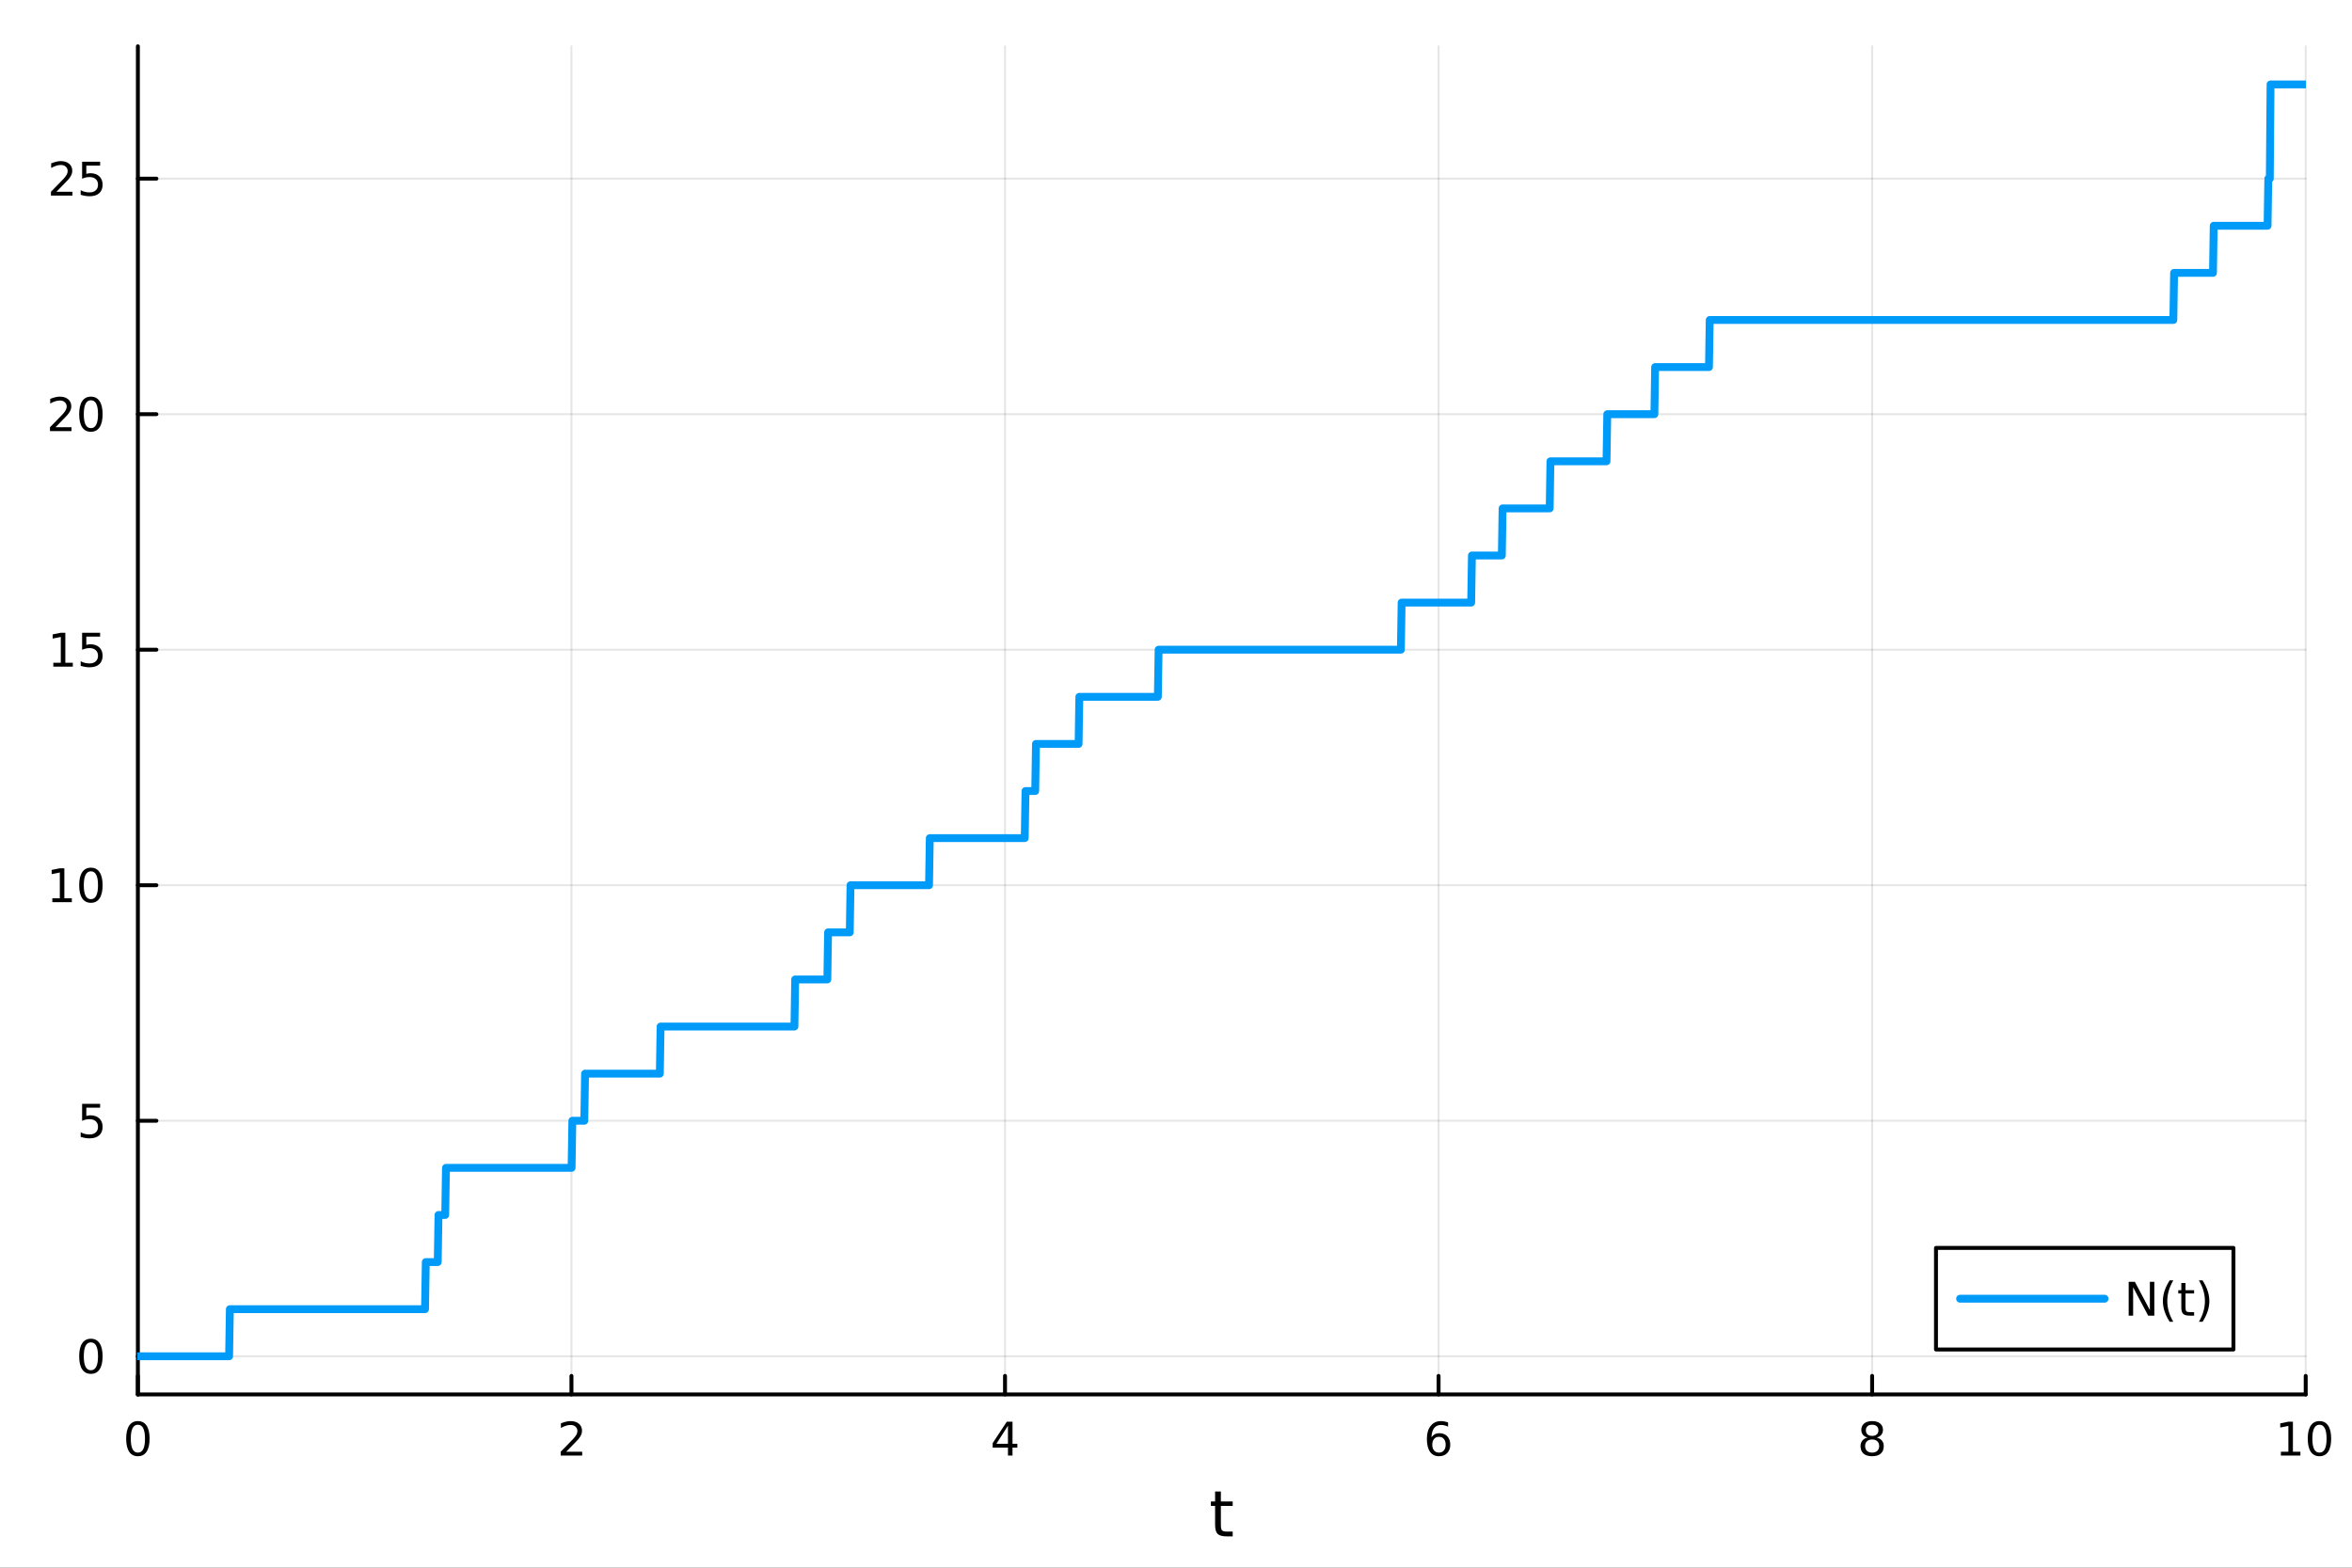 <?xml version="1.0" encoding="utf-8"?>
<svg xmlns="http://www.w3.org/2000/svg" xmlns:xlink="http://www.w3.org/1999/xlink" width="600" height="400" viewBox="0 0 2400 1600">
<rect x="0" y="0" width="2400" height="1600" fill="#333333" stroke="none"/>
<defs>
  <clipPath id="clip360">
    <rect x="0" y="0" width="2400" height="1600"/>
  </clipPath>
</defs>
<path clip-path="url(#clip360)" d="M0 1600 L2400 1600 L2400 0 L0 0  Z" fill="#ffffff" fill-rule="evenodd" fill-opacity="1"/>
<defs>
  <clipPath id="clip361">
    <rect x="480" y="0" width="1681" height="1600"/>
  </clipPath>
</defs>
<path clip-path="url(#clip360)" d="M140.696 1423.18 L2352.76 1423.18 L2352.76 47.244 L140.696 47.244  Z" fill="#ffffff" fill-rule="evenodd" fill-opacity="1"/>
<defs>
  <clipPath id="clip362">
    <rect x="140" y="47" width="2213" height="1377"/>
  </clipPath>
</defs>
<polyline clip-path="url(#clip362)" style="stroke:#000000; stroke-linecap:round; stroke-linejoin:round; stroke-width:2; stroke-opacity:0.1; fill:none" points="140.696,1423.18 140.696,47.244 "/>
<polyline clip-path="url(#clip362)" style="stroke:#000000; stroke-linecap:round; stroke-linejoin:round; stroke-width:2; stroke-opacity:0.1; fill:none" points="583.108,1423.18 583.108,47.244 "/>
<polyline clip-path="url(#clip362)" style="stroke:#000000; stroke-linecap:round; stroke-linejoin:round; stroke-width:2; stroke-opacity:0.1; fill:none" points="1025.52,1423.18 1025.52,47.244 "/>
<polyline clip-path="url(#clip362)" style="stroke:#000000; stroke-linecap:round; stroke-linejoin:round; stroke-width:2; stroke-opacity:0.1; fill:none" points="1467.93,1423.18 1467.93,47.244 "/>
<polyline clip-path="url(#clip362)" style="stroke:#000000; stroke-linecap:round; stroke-linejoin:round; stroke-width:2; stroke-opacity:0.1; fill:none" points="1910.34,1423.18 1910.34,47.244 "/>
<polyline clip-path="url(#clip362)" style="stroke:#000000; stroke-linecap:round; stroke-linejoin:round; stroke-width:2; stroke-opacity:0.1; fill:none" points="2352.76,1423.18 2352.76,47.244 "/>
<polyline clip-path="url(#clip362)" style="stroke:#000000; stroke-linecap:round; stroke-linejoin:round; stroke-width:2; stroke-opacity:0.1; fill:none" points="140.696,1384.24 2352.76,1384.24 "/>
<polyline clip-path="url(#clip362)" style="stroke:#000000; stroke-linecap:round; stroke-linejoin:round; stroke-width:2; stroke-opacity:0.1; fill:none" points="140.696,1143.86 2352.76,1143.86 "/>
<polyline clip-path="url(#clip362)" style="stroke:#000000; stroke-linecap:round; stroke-linejoin:round; stroke-width:2; stroke-opacity:0.1; fill:none" points="140.696,903.478 2352.76,903.478 "/>
<polyline clip-path="url(#clip362)" style="stroke:#000000; stroke-linecap:round; stroke-linejoin:round; stroke-width:2; stroke-opacity:0.1; fill:none" points="140.696,663.098 2352.76,663.098 "/>
<polyline clip-path="url(#clip362)" style="stroke:#000000; stroke-linecap:round; stroke-linejoin:round; stroke-width:2; stroke-opacity:0.1; fill:none" points="140.696,422.718 2352.76,422.718 "/>
<polyline clip-path="url(#clip362)" style="stroke:#000000; stroke-linecap:round; stroke-linejoin:round; stroke-width:2; stroke-opacity:0.1; fill:none" points="140.696,182.338 2352.76,182.338 "/>
<polyline clip-path="url(#clip360)" style="stroke:#000000; stroke-linecap:round; stroke-linejoin:round; stroke-width:4; stroke-opacity:1; fill:none" points="140.696,1423.18 2352.76,1423.18 "/>
<polyline clip-path="url(#clip360)" style="stroke:#000000; stroke-linecap:round; stroke-linejoin:round; stroke-width:4; stroke-opacity:1; fill:none" points="140.696,1423.18 140.696,1404.28 "/>
<polyline clip-path="url(#clip360)" style="stroke:#000000; stroke-linecap:round; stroke-linejoin:round; stroke-width:4; stroke-opacity:1; fill:none" points="583.108,1423.18 583.108,1404.28 "/>
<polyline clip-path="url(#clip360)" style="stroke:#000000; stroke-linecap:round; stroke-linejoin:round; stroke-width:4; stroke-opacity:1; fill:none" points="1025.52,1423.18 1025.52,1404.28 "/>
<polyline clip-path="url(#clip360)" style="stroke:#000000; stroke-linecap:round; stroke-linejoin:round; stroke-width:4; stroke-opacity:1; fill:none" points="1467.93,1423.18 1467.93,1404.28 "/>
<polyline clip-path="url(#clip360)" style="stroke:#000000; stroke-linecap:round; stroke-linejoin:round; stroke-width:4; stroke-opacity:1; fill:none" points="1910.34,1423.18 1910.34,1404.28 "/>
<polyline clip-path="url(#clip360)" style="stroke:#000000; stroke-linecap:round; stroke-linejoin:round; stroke-width:4; stroke-opacity:1; fill:none" points="2352.76,1423.18 2352.76,1404.28 "/>
<path clip-path="url(#clip360)" d="M140.696 1454.1 Q137.084 1454.1 135.256 1457.66 Q133.45 1461.2 133.45 1468.33 Q133.45 1475.44 135.256 1479.01 Q137.084 1482.55 140.696 1482.55 Q144.33 1482.55 146.135 1479.01 Q147.964 1475.44 147.964 1468.33 Q147.964 1461.2 146.135 1457.66 Q144.33 1454.1 140.696 1454.1 M140.696 1450.39 Q146.506 1450.39 149.561 1455 Q152.64 1459.58 152.64 1468.33 Q152.64 1477.06 149.561 1481.67 Q146.506 1486.25 140.696 1486.25 Q134.885 1486.25 131.807 1481.67 Q128.751 1477.06 128.751 1468.33 Q128.751 1459.58 131.807 1455 Q134.885 1450.39 140.696 1450.39 Z" fill="#000000" fill-rule="nonzero" fill-opacity="1" /><path clip-path="url(#clip360)" d="M577.76 1481.64 L594.08 1481.64 L594.08 1485.58 L572.135 1485.58 L572.135 1481.64 Q574.797 1478.89 579.381 1474.26 Q583.987 1469.61 585.168 1468.27 Q587.413 1465.74 588.293 1464.01 Q589.196 1462.25 589.196 1460.56 Q589.196 1457.8 587.251 1456.07 Q585.33 1454.33 582.228 1454.33 Q580.029 1454.33 577.575 1455.09 Q575.145 1455.86 572.367 1457.41 L572.367 1452.69 Q575.191 1451.55 577.645 1450.97 Q580.098 1450.39 582.135 1450.39 Q587.506 1450.39 590.7 1453.08 Q593.895 1455.77 593.895 1460.26 Q593.895 1462.39 593.084 1464.31 Q592.297 1466.2 590.191 1468.8 Q589.612 1469.47 586.51 1472.69 Q583.409 1475.88 577.76 1481.64 Z" fill="#000000" fill-rule="nonzero" fill-opacity="1" /><path clip-path="url(#clip360)" d="M1028.53 1455.09 L1016.72 1473.54 L1028.53 1473.54 L1028.53 1455.09 M1027.3 1451.02 L1033.18 1451.02 L1033.18 1473.54 L1038.11 1473.54 L1038.11 1477.43 L1033.18 1477.43 L1033.18 1485.58 L1028.53 1485.58 L1028.53 1477.43 L1012.93 1477.43 L1012.93 1472.92 L1027.3 1451.02 Z" fill="#000000" fill-rule="nonzero" fill-opacity="1" /><path clip-path="url(#clip360)" d="M1468.34 1466.44 Q1465.19 1466.44 1463.34 1468.59 Q1461.51 1470.74 1461.51 1474.49 Q1461.51 1478.22 1463.34 1480.39 Q1465.19 1482.55 1468.34 1482.55 Q1471.48 1482.55 1473.31 1480.39 Q1475.17 1478.22 1475.17 1474.49 Q1475.17 1470.74 1473.31 1468.59 Q1471.48 1466.44 1468.34 1466.44 M1477.62 1451.78 L1477.62 1456.04 Q1475.86 1455.21 1474.05 1454.77 Q1472.27 1454.33 1470.51 1454.33 Q1465.88 1454.33 1463.43 1457.45 Q1461 1460.58 1460.65 1466.9 Q1462.02 1464.89 1464.08 1463.82 Q1466.14 1462.73 1468.61 1462.73 Q1473.82 1462.73 1476.83 1465.9 Q1479.86 1469.05 1479.86 1474.49 Q1479.86 1479.82 1476.72 1483.03 Q1473.57 1486.25 1468.34 1486.25 Q1462.34 1486.25 1459.17 1481.67 Q1456 1477.06 1456 1468.33 Q1456 1460.14 1459.89 1455.28 Q1463.78 1450.39 1470.33 1450.39 Q1472.09 1450.39 1473.87 1450.74 Q1475.67 1451.09 1477.62 1451.78 Z" fill="#000000" fill-rule="nonzero" fill-opacity="1" /><path clip-path="url(#clip360)" d="M1910.34 1469.17 Q1907.01 1469.17 1905.09 1470.95 Q1903.19 1472.73 1903.19 1475.86 Q1903.19 1478.98 1905.09 1480.77 Q1907.01 1482.55 1910.34 1482.55 Q1913.68 1482.55 1915.6 1480.77 Q1917.52 1478.96 1917.52 1475.86 Q1917.52 1472.73 1915.6 1470.95 Q1913.7 1469.17 1910.34 1469.17 M1905.67 1467.18 Q1902.66 1466.44 1900.97 1464.38 Q1899.3 1462.32 1899.3 1459.35 Q1899.3 1455.21 1902.24 1452.8 Q1905.2 1450.39 1910.34 1450.39 Q1915.51 1450.39 1918.45 1452.8 Q1921.39 1455.21 1921.39 1459.35 Q1921.39 1462.32 1919.7 1464.38 Q1918.03 1466.44 1915.04 1467.18 Q1918.42 1467.96 1920.3 1470.26 Q1922.2 1472.55 1922.2 1475.86 Q1922.2 1480.88 1919.12 1483.57 Q1916.06 1486.25 1910.34 1486.25 Q1904.63 1486.25 1901.55 1483.57 Q1898.49 1480.88 1898.49 1475.86 Q1898.49 1472.55 1900.39 1470.26 Q1902.29 1467.96 1905.67 1467.18 M1903.95 1459.79 Q1903.95 1462.48 1905.62 1463.98 Q1907.31 1465.49 1910.34 1465.49 Q1913.35 1465.49 1915.04 1463.98 Q1916.76 1462.48 1916.76 1459.79 Q1916.76 1457.11 1915.04 1455.6 Q1913.35 1454.1 1910.34 1454.1 Q1907.31 1454.1 1905.62 1455.6 Q1903.95 1457.11 1903.95 1459.79 Z" fill="#000000" fill-rule="nonzero" fill-opacity="1" /><path clip-path="url(#clip360)" d="M2327.44 1481.64 L2335.08 1481.64 L2335.08 1455.28 L2326.77 1456.95 L2326.77 1452.69 L2335.04 1451.02 L2339.71 1451.02 L2339.71 1481.64 L2347.35 1481.64 L2347.35 1485.58 L2327.44 1485.58 L2327.44 1481.64 Z" fill="#000000" fill-rule="nonzero" fill-opacity="1" /><path clip-path="url(#clip360)" d="M2366.8 1454.1 Q2363.18 1454.1 2361.36 1457.66 Q2359.55 1461.2 2359.55 1468.33 Q2359.55 1475.44 2361.36 1479.01 Q2363.18 1482.55 2366.8 1482.55 Q2370.43 1482.55 2372.23 1479.01 Q2374.06 1475.44 2374.06 1468.33 Q2374.06 1461.2 2372.23 1457.66 Q2370.43 1454.1 2366.8 1454.1 M2366.8 1450.39 Q2372.61 1450.39 2375.66 1455 Q2378.74 1459.58 2378.74 1468.33 Q2378.74 1477.06 2375.66 1481.67 Q2372.61 1486.25 2366.8 1486.25 Q2360.99 1486.25 2357.91 1481.67 Q2354.85 1477.06 2354.85 1468.33 Q2354.85 1459.58 2357.91 1455 Q2360.99 1450.39 2366.8 1450.39 Z" fill="#000000" fill-rule="nonzero" fill-opacity="1" /><path clip-path="url(#clip360)" d="M1245.79 1522.27 L1245.79 1532.4 L1257.85 1532.4 L1257.85 1536.95 L1245.79 1536.95 L1245.79 1556.3 Q1245.79 1560.66 1246.96 1561.9 Q1248.17 1563.14 1251.83 1563.14 L1257.85 1563.14 L1257.85 1568.04 L1251.83 1568.04 Q1245.05 1568.04 1242.48 1565.53 Q1239.9 1562.98 1239.9 1556.3 L1239.9 1536.95 L1235.6 1536.95 L1235.6 1532.4 L1239.9 1532.4 L1239.9 1522.27 L1245.79 1522.27 Z" fill="#000000" fill-rule="nonzero" fill-opacity="1" /><polyline clip-path="url(#clip360)" style="stroke:#000000; stroke-linecap:round; stroke-linejoin:round; stroke-width:4; stroke-opacity:1; fill:none" points="140.696,1423.18 140.696,47.244 "/>
<polyline clip-path="url(#clip360)" style="stroke:#000000; stroke-linecap:round; stroke-linejoin:round; stroke-width:4; stroke-opacity:1; fill:none" points="140.696,1384.24 159.593,1384.24 "/>
<polyline clip-path="url(#clip360)" style="stroke:#000000; stroke-linecap:round; stroke-linejoin:round; stroke-width:4; stroke-opacity:1; fill:none" points="140.696,1143.86 159.593,1143.86 "/>
<polyline clip-path="url(#clip360)" style="stroke:#000000; stroke-linecap:round; stroke-linejoin:round; stroke-width:4; stroke-opacity:1; fill:none" points="140.696,903.478 159.593,903.478 "/>
<polyline clip-path="url(#clip360)" style="stroke:#000000; stroke-linecap:round; stroke-linejoin:round; stroke-width:4; stroke-opacity:1; fill:none" points="140.696,663.098 159.593,663.098 "/>
<polyline clip-path="url(#clip360)" style="stroke:#000000; stroke-linecap:round; stroke-linejoin:round; stroke-width:4; stroke-opacity:1; fill:none" points="140.696,422.718 159.593,422.718 "/>
<polyline clip-path="url(#clip360)" style="stroke:#000000; stroke-linecap:round; stroke-linejoin:round; stroke-width:4; stroke-opacity:1; fill:none" points="140.696,182.338 159.593,182.338 "/>
<path clip-path="url(#clip360)" d="M92.751 1370.04 Q89.14 1370.04 87.311 1373.6 Q85.506 1377.14 85.506 1384.27 Q85.506 1391.38 87.311 1394.94 Q89.14 1398.49 92.751 1398.49 Q96.385 1398.49 98.191 1394.94 Q100.02 1391.38 100.02 1384.27 Q100.02 1377.14 98.191 1373.6 Q96.385 1370.04 92.751 1370.04 M92.751 1366.33 Q98.561 1366.33 101.617 1370.94 Q104.696 1375.52 104.696 1384.27 Q104.696 1393 101.617 1397.61 Q98.561 1402.19 92.751 1402.19 Q86.941 1402.19 83.862 1397.61 Q80.807 1393 80.807 1384.27 Q80.807 1375.52 83.862 1370.94 Q86.941 1366.33 92.751 1366.33 Z" fill="#000000" fill-rule="nonzero" fill-opacity="1" /><path clip-path="url(#clip360)" d="M83.793 1126.58 L102.149 1126.58 L102.149 1130.51 L88.075 1130.51 L88.075 1138.99 Q89.094 1138.64 90.112 1138.48 Q91.131 1138.29 92.149 1138.29 Q97.936 1138.29 101.316 1141.46 Q104.696 1144.63 104.696 1150.05 Q104.696 1155.63 101.223 1158.73 Q97.751 1161.81 91.432 1161.81 Q89.256 1161.81 86.987 1161.44 Q84.742 1161.07 82.335 1160.33 L82.335 1155.63 Q84.418 1156.76 86.64 1157.32 Q88.862 1157.87 91.339 1157.87 Q95.344 1157.87 97.682 1155.77 Q100.02 1153.66 100.02 1150.05 Q100.02 1146.44 97.682 1144.33 Q95.344 1142.23 91.339 1142.23 Q89.464 1142.23 87.589 1142.64 Q85.737 1143.06 83.793 1143.94 L83.793 1126.58 Z" fill="#000000" fill-rule="nonzero" fill-opacity="1" /><path clip-path="url(#clip360)" d="M53.4 916.823 L61.038 916.823 L61.038 890.457 L52.728 892.124 L52.728 887.865 L60.992 886.198 L65.668 886.198 L65.668 916.823 L73.307 916.823 L73.307 920.758 L53.4 920.758 L53.4 916.823 Z" fill="#000000" fill-rule="nonzero" fill-opacity="1" /><path clip-path="url(#clip360)" d="M92.751 889.277 Q89.14 889.277 87.311 892.842 Q85.506 896.383 85.506 903.513 Q85.506 910.619 87.311 914.184 Q89.14 917.726 92.751 917.726 Q96.385 917.726 98.191 914.184 Q100.02 910.619 100.02 903.513 Q100.02 896.383 98.191 892.842 Q96.385 889.277 92.751 889.277 M92.751 885.573 Q98.561 885.573 101.617 890.18 Q104.696 894.763 104.696 903.513 Q104.696 912.24 101.617 916.846 Q98.561 921.429 92.751 921.429 Q86.941 921.429 83.862 916.846 Q80.807 912.24 80.807 903.513 Q80.807 894.763 83.862 890.18 Q86.941 885.573 92.751 885.573 Z" fill="#000000" fill-rule="nonzero" fill-opacity="1" /><path clip-path="url(#clip360)" d="M54.395 676.443 L62.034 676.443 L62.034 650.077 L53.724 651.744 L53.724 647.485 L61.987 645.818 L66.663 645.818 L66.663 676.443 L74.302 676.443 L74.302 680.378 L54.395 680.378 L54.395 676.443 Z" fill="#000000" fill-rule="nonzero" fill-opacity="1" /><path clip-path="url(#clip360)" d="M83.793 645.818 L102.149 645.818 L102.149 649.753 L88.075 649.753 L88.075 658.225 Q89.094 657.878 90.112 657.716 Q91.131 657.531 92.149 657.531 Q97.936 657.531 101.316 660.702 Q104.696 663.873 104.696 669.29 Q104.696 674.869 101.223 677.971 Q97.751 681.049 91.432 681.049 Q89.256 681.049 86.987 680.679 Q84.742 680.308 82.335 679.568 L82.335 674.869 Q84.418 676.003 86.64 676.559 Q88.862 677.114 91.339 677.114 Q95.344 677.114 97.682 675.008 Q100.02 672.901 100.02 669.29 Q100.02 665.679 97.682 663.572 Q95.344 661.466 91.339 661.466 Q89.464 661.466 87.589 661.883 Q85.737 662.299 83.793 663.179 L83.793 645.818 Z" fill="#000000" fill-rule="nonzero" fill-opacity="1" /><path clip-path="url(#clip360)" d="M56.617 436.063 L72.936 436.063 L72.936 439.998 L50.992 439.998 L50.992 436.063 Q53.654 433.308 58.237 428.678 Q62.844 424.026 64.025 422.683 Q66.27 420.16 67.149 418.424 Q68.052 416.665 68.052 414.975 Q68.052 412.22 66.108 410.484 Q64.186 408.748 61.085 408.748 Q58.886 408.748 56.432 409.512 Q54.001 410.276 51.224 411.827 L51.224 407.104 Q54.048 405.97 56.501 405.392 Q58.955 404.813 60.992 404.813 Q66.362 404.813 69.557 407.498 Q72.751 410.183 72.751 414.674 Q72.751 416.804 71.941 418.725 Q71.154 420.623 69.048 423.216 Q68.469 423.887 65.367 427.104 Q62.265 430.299 56.617 436.063 Z" fill="#000000" fill-rule="nonzero" fill-opacity="1" /><path clip-path="url(#clip360)" d="M92.751 408.517 Q89.14 408.517 87.311 412.081 Q85.506 415.623 85.506 422.753 Q85.506 429.859 87.311 433.424 Q89.14 436.965 92.751 436.965 Q96.385 436.965 98.191 433.424 Q100.02 429.859 100.02 422.753 Q100.02 415.623 98.191 412.081 Q96.385 408.517 92.751 408.517 M92.751 404.813 Q98.561 404.813 101.617 409.419 Q104.696 414.003 104.696 422.753 Q104.696 431.479 101.617 436.086 Q98.561 440.669 92.751 440.669 Q86.941 440.669 83.862 436.086 Q80.807 431.479 80.807 422.753 Q80.807 414.003 83.862 409.419 Q86.941 404.813 92.751 404.813 Z" fill="#000000" fill-rule="nonzero" fill-opacity="1" /><path clip-path="url(#clip360)" d="M57.612 195.683 L73.932 195.683 L73.932 199.618 L51.987 199.618 L51.987 195.683 Q54.65 192.928 59.233 188.298 Q63.839 183.646 65.02 182.303 Q67.265 179.78 68.145 178.044 Q69.048 176.285 69.048 174.595 Q69.048 171.84 67.103 170.104 Q65.182 168.368 62.08 168.368 Q59.881 168.368 57.427 169.132 Q54.997 169.896 52.219 171.447 L52.219 166.724 Q55.043 165.59 57.497 165.011 Q59.95 164.433 61.987 164.433 Q67.358 164.433 70.552 167.118 Q73.747 169.803 73.747 174.294 Q73.747 176.423 72.936 178.345 Q72.149 180.243 70.043 182.835 Q69.464 183.507 66.362 186.724 Q63.261 189.919 57.612 195.683 Z" fill="#000000" fill-rule="nonzero" fill-opacity="1" /><path clip-path="url(#clip360)" d="M83.793 165.058 L102.149 165.058 L102.149 168.993 L88.075 168.993 L88.075 177.465 Q89.094 177.118 90.112 176.956 Q91.131 176.771 92.149 176.771 Q97.936 176.771 101.316 179.942 Q104.696 183.113 104.696 188.53 Q104.696 194.108 101.223 197.21 Q97.751 200.289 91.432 200.289 Q89.256 200.289 86.987 199.919 Q84.742 199.548 82.335 198.808 L82.335 194.108 Q84.418 195.243 86.64 195.798 Q88.862 196.354 91.339 196.354 Q95.344 196.354 97.682 194.247 Q100.02 192.141 100.02 188.53 Q100.02 184.919 97.682 182.812 Q95.344 180.706 91.339 180.706 Q89.464 180.706 87.589 181.122 Q85.737 181.539 83.793 182.419 L83.793 165.058 Z" fill="#000000" fill-rule="nonzero" fill-opacity="1" /><polyline clip-path="url(#clip362)" style="stroke:#009af9; stroke-linecap:round; stroke-linejoin:round; stroke-width:8; stroke-opacity:1; fill:none" points="140.696,1384.24 141.459,1384.24 142.222,1384.24 142.985,1384.24 143.748,1384.24 144.511,1384.24 145.274,1384.24 146.037,1384.24 146.8,1384.24 147.563,1384.24 148.326,1384.24 149.089,1384.24 149.852,1384.24 150.615,1384.24 151.378,1384.24 152.141,1384.24 152.904,1384.24 153.667,1384.24 154.43,1384.24 155.193,1384.24 155.956,1384.24 156.719,1384.24 157.482,1384.24 158.246,1384.24 159.009,1384.24 159.772,1384.24 160.535,1384.24 161.298,1384.24 162.061,1384.24 162.824,1384.24 163.587,1384.24 164.35,1384.24 165.113,1384.24 165.876,1384.24 166.639,1384.24 167.402,1384.24 168.165,1384.24 168.928,1384.24 169.691,1384.24 170.454,1384.24 171.217,1384.24 171.98,1384.24 172.743,1384.24 173.506,1384.24 174.269,1384.24 175.032,1384.24 175.795,1384.24 176.559,1384.24 177.322,1384.24 178.085,1384.24 178.848,1384.24 179.611,1384.24 180.374,1384.24 181.137,1384.24 181.9,1384.24 182.663,1384.24 183.426,1384.24 184.189,1384.24 184.952,1384.24 185.715,1384.24 186.478,1384.24 187.241,1384.24 188.004,1384.24 188.767,1384.24 189.53,1384.24 190.293,1384.24 191.056,1384.24 191.819,1384.24 192.582,1384.24 193.345,1384.24 194.109,1384.24 194.872,1384.24 195.635,1384.24 196.398,1384.24 197.161,1384.24 197.924,1384.24 198.687,1384.24 199.45,1384.24 200.213,1384.24 200.976,1384.24 201.739,1384.24 202.502,1384.24 203.265,1384.24 204.028,1384.24 204.791,1384.24 205.554,1384.24 206.317,1384.24 207.08,1384.24 207.843,1384.24 208.606,1384.24 209.369,1384.24 210.132,1384.24 210.895,1384.24 211.658,1384.24 212.422,1384.24 213.185,1384.24 213.948,1384.24 214.711,1384.24 215.474,1384.24 216.237,1384.24 217,1384.24 217.763,1384.24 218.526,1384.24 219.289,1384.24 220.052,1384.24 220.815,1384.24 221.578,1384.24 222.341,1384.24 223.104,1384.24 223.867,1384.24 224.63,1384.24 225.393,1384.24 226.156,1384.24 226.919,1384.24 227.682,1384.24 228.445,1384.24 229.208,1384.24 229.972,1384.24 230.735,1384.24 231.498,1384.24 232.261,1384.24 233.024,1384.24 233.787,1384.24 234.55,1336.16 235.313,1336.16 236.076,1336.16 236.839,1336.16 237.602,1336.16 238.365,1336.16 239.128,1336.16 239.891,1336.16 240.654,1336.16 241.417,1336.16 242.18,1336.16 242.943,1336.16 243.706,1336.16 244.469,1336.16 245.232,1336.16 245.995,1336.16 246.758,1336.16 247.521,1336.16 248.285,1336.16 249.048,1336.16 249.811,1336.16 250.574,1336.16 251.337,1336.16 252.1,1336.16 252.863,1336.16 253.626,1336.16 254.389,1336.16 255.152,1336.16 255.915,1336.16 256.678,1336.16 257.441,1336.16 258.204,1336.16 258.967,1336.16 259.73,1336.16 260.493,1336.16 261.256,1336.16 262.019,1336.16 262.782,1336.16 263.545,1336.16 264.308,1336.16 265.071,1336.16 265.835,1336.16 266.598,1336.16 267.361,1336.16 268.124,1336.16 268.887,1336.16 269.65,1336.16 270.413,1336.16 271.176,1336.16 271.939,1336.16 272.702,1336.16 273.465,1336.16 274.228,1336.16 274.991,1336.16 275.754,1336.16 276.517,1336.16 277.28,1336.16 278.043,1336.16 278.806,1336.16 279.569,1336.16 280.332,1336.16 281.095,1336.16 281.858,1336.16 282.621,1336.16 283.384,1336.16 284.148,1336.16 284.911,1336.16 285.674,1336.16 286.437,1336.16 287.2,1336.16 287.963,1336.16 288.726,1336.16 289.489,1336.16 290.252,1336.16 291.015,1336.16 291.778,1336.16 292.541,1336.16 293.304,1336.16 294.067,1336.16 294.83,1336.16 295.593,1336.16 296.356,1336.16 297.119,1336.16 297.882,1336.16 298.645,1336.16 299.408,1336.16 300.171,1336.16 300.934,1336.16 301.698,1336.16 302.461,1336.16 303.224,1336.16 303.987,1336.16 304.75,1336.16 305.513,1336.16 306.276,1336.16 307.039,1336.16 307.802,1336.16 308.565,1336.16 309.328,1336.16 310.091,1336.16 310.854,1336.16 311.617,1336.16 312.38,1336.16 313.143,1336.16 313.906,1336.16 314.669,1336.16 315.432,1336.16 316.195,1336.16 316.958,1336.16 317.721,1336.16 318.484,1336.16 319.247,1336.16 320.011,1336.16 320.774,1336.16 321.537,1336.16 322.3,1336.16 323.063,1336.16 323.826,1336.16 324.589,1336.16 325.352,1336.16 326.115,1336.16 326.878,1336.16 327.641,1336.16 328.404,1336.16 329.167,1336.16 329.93,1336.16 330.693,1336.16 331.456,1336.16 332.219,1336.16 332.982,1336.16 333.745,1336.16 334.508,1336.16 335.271,1336.16 336.034,1336.16 336.797,1336.16 337.561,1336.16 338.324,1336.16 339.087,1336.16 339.85,1336.16 340.613,1336.16 341.376,1336.16 342.139,1336.16 342.902,1336.16 343.665,1336.16 344.428,1336.16 345.191,1336.16 345.954,1336.16 346.717,1336.16 347.48,1336.16 348.243,1336.16 349.006,1336.16 349.769,1336.16 350.532,1336.16 351.295,1336.16 352.058,1336.16 352.821,1336.16 353.584,1336.16 354.347,1336.16 355.11,1336.16 355.874,1336.16 356.637,1336.16 357.4,1336.16 358.163,1336.16 358.926,1336.16 359.689,1336.16 360.452,1336.16 361.215,1336.16 361.978,1336.16 362.741,1336.16 363.504,1336.16 364.267,1336.16 365.03,1336.16 365.793,1336.16 366.556,1336.16 367.319,1336.16 368.082,1336.16 368.845,1336.16 369.608,1336.16 370.371,1336.16 371.134,1336.16 371.897,1336.16 372.66,1336.16 373.424,1336.16 374.187,1336.16 374.95,1336.16 375.713,1336.16 376.476,1336.16 377.239,1336.16 378.002,1336.16 378.765,1336.16 379.528,1336.16 380.291,1336.16 381.054,1336.16 381.817,1336.16 382.58,1336.16 383.343,1336.16 384.106,1336.16 384.869,1336.16 385.632,1336.16 386.395,1336.16 387.158,1336.16 387.921,1336.16 388.684,1336.16 389.447,1336.16 390.21,1336.16 390.973,1336.16 391.737,1336.16 392.5,1336.16 393.263,1336.16 394.026,1336.16 394.789,1336.16 395.552,1336.16 396.315,1336.16 397.078,1336.16 397.841,1336.16 398.604,1336.16 399.367,1336.16 400.13,1336.16 400.893,1336.16 401.656,1336.16 402.419,1336.16 403.182,1336.16 403.945,1336.16 404.708,1336.16 405.471,1336.16 406.234,1336.16 406.997,1336.16 407.76,1336.16 408.523,1336.16 409.287,1336.16 410.05,1336.16 410.813,1336.16 411.576,1336.16 412.339,1336.16 413.102,1336.16 413.865,1336.16 414.628,1336.16 415.391,1336.16 416.154,1336.16 416.917,1336.16 417.68,1336.16 418.443,1336.16 419.206,1336.16 419.969,1336.16 420.732,1336.16 421.495,1336.16 422.258,1336.16 423.021,1336.16 423.784,1336.16 424.547,1336.16 425.31,1336.16 426.073,1336.16 426.836,1336.16 427.6,1336.16 428.363,1336.16 429.126,1336.16 429.889,1336.16 430.652,1336.16 431.415,1336.16 432.178,1336.16 432.941,1336.16 433.704,1336.16 434.467,1288.09 435.23,1288.09 435.993,1288.09 436.756,1288.09 437.519,1288.09 438.282,1288.09 439.045,1288.09 439.808,1288.09 440.571,1288.09 441.334,1288.09 442.097,1288.09 442.86,1288.09 443.623,1288.09 444.386,1288.09 445.15,1288.09 445.913,1288.09 446.676,1288.09 447.439,1240.01 448.202,1240.01 448.965,1240.01 449.728,1240.01 450.491,1240.01 451.254,1240.01 452.017,1240.01 452.78,1240.01 453.543,1240.01 454.306,1240.01 455.069,1191.93 455.832,1191.93 456.595,1191.93 457.358,1191.93 458.121,1191.93 458.884,1191.93 459.647,1191.93 460.41,1191.93 461.173,1191.93 461.936,1191.93 462.699,1191.93 463.463,1191.93 464.226,1191.93 464.989,1191.93 465.752,1191.93 466.515,1191.93 467.278,1191.93 468.041,1191.93 468.804,1191.93 469.567,1191.93 470.33,1191.93 471.093,1191.93 471.856,1191.93 472.619,1191.93 473.382,1191.93 474.145,1191.93 474.908,1191.93 475.671,1191.93 476.434,1191.93 477.197,1191.93 477.96,1191.93 478.723,1191.93 479.486,1191.93 480.249,1191.93 481.013,1191.93 481.776,1191.93 482.539,1191.93 483.302,1191.93 484.065,1191.93 484.828,1191.93 485.591,1191.93 486.354,1191.93 487.117,1191.93 487.88,1191.93 488.643,1191.93 489.406,1191.93 490.169,1191.93 490.932,1191.93 491.695,1191.93 492.458,1191.93 493.221,1191.93 493.984,1191.93 494.747,1191.93 495.51,1191.93 496.273,1191.93 497.036,1191.93 497.799,1191.93 498.562,1191.93 499.326,1191.93 500.089,1191.93 500.852,1191.93 501.615,1191.93 502.378,1191.93 503.141,1191.93 503.904,1191.93 504.667,1191.93 505.43,1191.93 506.193,1191.93 506.956,1191.93 507.719,1191.93 508.482,1191.93 509.245,1191.93 510.008,1191.93 510.771,1191.93 511.534,1191.93 512.297,1191.93 513.06,1191.93 513.823,1191.93 514.586,1191.93 515.349,1191.93 516.112,1191.93 516.876,1191.93 517.639,1191.93 518.402,1191.93 519.165,1191.93 519.928,1191.93 520.691,1191.93 521.454,1191.93 522.217,1191.93 522.98,1191.93 523.743,1191.93 524.506,1191.93 525.269,1191.93 526.032,1191.93 526.795,1191.93 527.558,1191.93 528.321,1191.93 529.084,1191.93 529.847,1191.93 530.61,1191.93 531.373,1191.93 532.136,1191.93 532.899,1191.93 533.662,1191.93 534.425,1191.93 535.189,1191.93 535.952,1191.93 536.715,1191.93 537.478,1191.93 538.241,1191.93 539.004,1191.93 539.767,1191.93 540.53,1191.93 541.293,1191.93 542.056,1191.93 542.819,1191.93 543.582,1191.93 544.345,1191.93 545.108,1191.93 545.871,1191.93 546.634,1191.93 547.397,1191.93 548.16,1191.93 548.923,1191.93 549.686,1191.93 550.449,1191.93 551.212,1191.93 551.975,1191.93 552.739,1191.93 553.502,1191.93 554.265,1191.93 555.028,1191.93 555.791,1191.93 556.554,1191.93 557.317,1191.93 558.08,1191.93 558.843,1191.93 559.606,1191.93 560.369,1191.93 561.132,1191.93 561.895,1191.93 562.658,1191.93 563.421,1191.93 564.184,1191.93 564.947,1191.93 565.71,1191.93 566.473,1191.93 567.236,1191.93 567.999,1191.93 568.762,1191.93 569.525,1191.93 570.288,1191.93 571.052,1191.93 571.815,1191.93 572.578,1191.93 573.341,1191.93 574.104,1191.93 574.867,1191.93 575.63,1191.93 576.393,1191.93 577.156,1191.93 577.919,1191.93 578.682,1191.93 579.445,1191.93 580.208,1191.93 580.971,1191.93 581.734,1191.93 582.497,1191.93 583.26,1191.93 584.023,1143.86 584.786,1143.86 585.549,1143.86 586.312,1143.86 587.075,1143.86 587.838,1143.86 588.602,1143.86 589.365,1143.86 590.128,1143.86 590.891,1143.86 591.654,1143.86 592.417,1143.86 593.18,1143.86 593.943,1143.86 594.706,1143.86 595.469,1143.86 596.232,1143.86 596.995,1095.78 597.758,1095.78 598.521,1095.78 599.284,1095.78 600.047,1095.78 600.81,1095.78 601.573,1095.78 602.336,1095.78 603.099,1095.78 603.862,1095.78 604.625,1095.78 605.388,1095.78 606.151,1095.78 606.915,1095.78 607.678,1095.78 608.441,1095.78 609.204,1095.78 609.967,1095.78 610.73,1095.78 611.493,1095.78 612.256,1095.78 613.019,1095.78 613.782,1095.78 614.545,1095.78 615.308,1095.78 616.071,1095.78 616.834,1095.78 617.597,1095.78 618.36,1095.78 619.123,1095.78 619.886,1095.78 620.649,1095.78 621.412,1095.78 622.175,1095.78 622.938,1095.78 623.701,1095.78 624.465,1095.78 625.228,1095.78 625.991,1095.78 626.754,1095.78 627.517,1095.78 628.28,1095.78 629.043,1095.78 629.806,1095.78 630.569,1095.78 631.332,1095.78 632.095,1095.78 632.858,1095.78 633.621,1095.78 634.384,1095.78 635.147,1095.78 635.91,1095.78 636.673,1095.78 637.436,1095.78 638.199,1095.78 638.962,1095.78 639.725,1095.78 640.488,1095.78 641.251,1095.78 642.014,1095.78 642.778,1095.78 643.541,1095.78 644.304,1095.78 645.067,1095.78 645.83,1095.78 646.593,1095.78 647.356,1095.78 648.119,1095.78 648.882,1095.78 649.645,1095.78 650.408,1095.78 651.171,1095.78 651.934,1095.78 652.697,1095.78 653.46,1095.78 654.223,1095.78 654.986,1095.78 655.749,1095.78 656.512,1095.78 657.275,1095.78 658.038,1095.78 658.801,1095.78 659.564,1095.78 660.328,1095.78 661.091,1095.78 661.854,1095.78 662.617,1095.78 663.38,1095.78 664.143,1095.78 664.906,1095.78 665.669,1095.78 666.432,1095.78 667.195,1095.78 667.958,1095.78 668.721,1095.78 669.484,1095.78 670.247,1095.78 671.01,1095.78 671.773,1095.78 672.536,1095.78 673.299,1095.78 674.062,1047.71 674.825,1047.71 675.588,1047.71 676.351,1047.71 677.114,1047.71 677.877,1047.71 678.641,1047.71 679.404,1047.71 680.167,1047.71 680.93,1047.71 681.693,1047.71 682.456,1047.71 683.219,1047.71 683.982,1047.71 684.745,1047.71 685.508,1047.71 686.271,1047.71 687.034,1047.71 687.797,1047.71 688.56,1047.71 689.323,1047.71 690.086,1047.71 690.849,1047.71 691.612,1047.71 692.375,1047.71 693.138,1047.71 693.901,1047.71 694.664,1047.71 695.427,1047.71 696.191,1047.71 696.954,1047.71 697.717,1047.71 698.48,1047.71 699.243,1047.71 700.006,1047.71 700.769,1047.71 701.532,1047.71 702.295,1047.71 703.058,1047.71 703.821,1047.71 704.584,1047.71 705.347,1047.71 706.11,1047.71 706.873,1047.71 707.636,1047.71 708.399,1047.71 709.162,1047.71 709.925,1047.71 710.688,1047.71 711.451,1047.71 712.214,1047.71 712.977,1047.71 713.74,1047.71 714.504,1047.71 715.267,1047.71 716.03,1047.71 716.793,1047.71 717.556,1047.71 718.319,1047.71 719.082,1047.71 719.845,1047.71 720.608,1047.71 721.371,1047.71 722.134,1047.71 722.897,1047.71 723.66,1047.71 724.423,1047.71 725.186,1047.71 725.949,1047.71 726.712,1047.71 727.475,1047.71 728.238,1047.71 729.001,1047.71 729.764,1047.71 730.527,1047.71 731.29,1047.71 732.054,1047.71 732.817,1047.71 733.58,1047.71 734.343,1047.71 735.106,1047.71 735.869,1047.71 736.632,1047.71 737.395,1047.71 738.158,1047.71 738.921,1047.71 739.684,1047.71 740.447,1047.71 741.21,1047.71 741.973,1047.71 742.736,1047.71 743.499,1047.71 744.262,1047.71 745.025,1047.71 745.788,1047.71 746.551,1047.71 747.314,1047.71 748.077,1047.71 748.84,1047.71 749.603,1047.71 750.367,1047.71 751.13,1047.71 751.893,1047.71 752.656,1047.71 753.419,1047.71 754.182,1047.71 754.945,1047.71 755.708,1047.71 756.471,1047.71 757.234,1047.71 757.997,1047.71 758.76,1047.71 759.523,1047.71 760.286,1047.71 761.049,1047.71 761.812,1047.71 762.575,1047.71 763.338,1047.71 764.101,1047.71 764.864,1047.71 765.627,1047.71 766.39,1047.71 767.153,1047.71 767.917,1047.71 768.68,1047.71 769.443,1047.71 770.206,1047.71 770.969,1047.71 771.732,1047.71 772.495,1047.71 773.258,1047.71 774.021,1047.71 774.784,1047.71 775.547,1047.71 776.31,1047.71 777.073,1047.71 777.836,1047.71 778.599,1047.71 779.362,1047.71 780.125,1047.71 780.888,1047.71 781.651,1047.71 782.414,1047.71 783.177,1047.71 783.94,1047.71 784.703,1047.71 785.466,1047.71 786.23,1047.71 786.993,1047.71 787.756,1047.71 788.519,1047.71 789.282,1047.71 790.045,1047.71 790.808,1047.71 791.571,1047.71 792.334,1047.71 793.097,1047.71 793.86,1047.71 794.623,1047.71 795.386,1047.71 796.149,1047.71 796.912,1047.71 797.675,1047.71 798.438,1047.71 799.201,1047.71 799.964,1047.71 800.727,1047.71 801.49,1047.71 802.253,1047.71 803.016,1047.71 803.78,1047.71 804.543,1047.71 805.306,1047.71 806.069,1047.71 806.832,1047.71 807.595,1047.71 808.358,1047.71 809.121,1047.71 809.884,1047.71 810.647,1047.71 811.41,999.63 812.173,999.63 812.936,999.63 813.699,999.63 814.462,999.63 815.225,999.63 815.988,999.63 816.751,999.63 817.514,999.63 818.277,999.63 819.04,999.63 819.803,999.63 820.566,999.63 821.329,999.63 822.093,999.63 822.856,999.63 823.619,999.63 824.382,999.63 825.145,999.63 825.908,999.63 826.671,999.63 827.434,999.63 828.197,999.63 828.96,999.63 829.723,999.63 830.486,999.63 831.249,999.63 832.012,999.63 832.775,999.63 833.538,999.63 834.301,999.63 835.064,999.63 835.827,999.63 836.59,999.63 837.353,999.63 838.116,999.63 838.879,999.63 839.643,999.63 840.406,999.63 841.169,999.63 841.932,999.63 842.695,999.63 843.458,999.63 844.221,999.63 844.984,951.554 845.747,951.554 846.51,951.554 847.273,951.554 848.036,951.554 848.799,951.554 849.562,951.554 850.325,951.554 851.088,951.554 851.851,951.554 852.614,951.554 853.377,951.554 854.14,951.554 854.903,951.554 855.666,951.554 856.429,951.554 857.192,951.554 857.956,951.554 858.719,951.554 859.482,951.554 860.245,951.554 861.008,951.554 861.771,951.554 862.534,951.554 863.297,951.554 864.06,951.554 864.823,951.554 865.586,951.554 866.349,951.554 867.112,951.554 867.875,903.478 868.638,903.478 869.401,903.478 870.164,903.478 870.927,903.478 871.69,903.478 872.453,903.478 873.216,903.478 873.979,903.478 874.742,903.478 875.506,903.478 876.269,903.478 877.032,903.478 877.795,903.478 878.558,903.478 879.321,903.478 880.084,903.478 880.847,903.478 881.61,903.478 882.373,903.478 883.136,903.478 883.899,903.478 884.662,903.478 885.425,903.478 886.188,903.478 886.951,903.478 887.714,903.478 888.477,903.478 889.24,903.478 890.003,903.478 890.766,903.478 891.529,903.478 892.292,903.478 893.056,903.478 893.819,903.478 894.582,903.478 895.345,903.478 896.108,903.478 896.871,903.478 897.634,903.478 898.397,903.478 899.16,903.478 899.923,903.478 900.686,903.478 901.449,903.478 902.212,903.478 902.975,903.478 903.738,903.478 904.501,903.478 905.264,903.478 906.027,903.478 906.79,903.478 907.553,903.478 908.316,903.478 909.079,903.478 909.842,903.478 910.605,903.478 911.369,903.478 912.132,903.478 912.895,903.478 913.658,903.478 914.421,903.478 915.184,903.478 915.947,903.478 916.71,903.478 917.473,903.478 918.236,903.478 918.999,903.478 919.762,903.478 920.525,903.478 921.288,903.478 922.051,903.478 922.814,903.478 923.577,903.478 924.34,903.478 925.103,903.478 925.866,903.478 926.629,903.478 927.392,903.478 928.155,903.478 928.919,903.478 929.682,903.478 930.445,903.478 931.208,903.478 931.971,903.478 932.734,903.478 933.497,903.478 934.26,903.478 935.023,903.478 935.786,903.478 936.549,903.478 937.312,903.478 938.075,903.478 938.838,903.478 939.601,903.478 940.364,903.478 941.127,903.478 941.89,903.478 942.653,903.478 943.416,903.478 944.179,903.478 944.942,903.478 945.705,903.478 946.468,903.478 947.232,903.478 947.995,903.478 948.758,855.402 949.521,855.402 950.284,855.402 951.047,855.402 951.81,855.402 952.573,855.402 953.336,855.402 954.099,855.402 954.862,855.402 955.625,855.402 956.388,855.402 957.151,855.402 957.914,855.402 958.677,855.402 959.44,855.402 960.203,855.402 960.966,855.402 961.729,855.402 962.492,855.402 963.255,855.402 964.018,855.402 964.782,855.402 965.545,855.402 966.308,855.402 967.071,855.402 967.834,855.402 968.597,855.402 969.36,855.402 970.123,855.402 970.886,855.402 971.649,855.402 972.412,855.402 973.175,855.402 973.938,855.402 974.701,855.402 975.464,855.402 976.227,855.402 976.99,855.402 977.753,855.402 978.516,855.402 979.279,855.402 980.042,855.402 980.805,855.402 981.568,855.402 982.331,855.402 983.095,855.402 983.858,855.402 984.621,855.402 985.384,855.402 986.147,855.402 986.91,855.402 987.673,855.402 988.436,855.402 989.199,855.402 989.962,855.402 990.725,855.402 991.488,855.402 992.251,855.402 993.014,855.402 993.777,855.402 994.54,855.402 995.303,855.402 996.066,855.402 996.829,855.402 997.592,855.402 998.355,855.402 999.118,855.402 999.881,855.402 1000.64,855.402 1001.41,855.402 1002.17,855.402 1002.93,855.402 1003.7,855.402 1004.46,855.402 1005.22,855.402 1005.99,855.402 1006.75,855.402 1007.51,855.402 1008.27,855.402 1009.04,855.402 1009.8,855.402 1010.56,855.402 1011.33,855.402 1012.09,855.402 1012.85,855.402 1013.62,855.402 1014.38,855.402 1015.14,855.402 1015.91,855.402 1016.67,855.402 1017.43,855.402 1018.19,855.402 1018.96,855.402 1019.72,855.402 1020.48,855.402 1021.25,855.402 1022.01,855.402 1022.77,855.402 1023.54,855.402 1024.3,855.402 1025.06,855.402 1025.82,855.402 1026.59,855.402 1027.35,855.402 1028.11,855.402 1028.88,855.402 1029.64,855.402 1030.4,855.402 1031.17,855.402 1031.93,855.402 1032.69,855.402 1033.46,855.402 1034.22,855.402 1034.98,855.402 1035.74,855.402 1036.51,855.402 1037.27,855.402 1038.03,855.402 1038.8,855.402 1039.56,855.402 1040.32,855.402 1041.09,855.402 1041.85,855.402 1042.61,855.402 1043.37,855.402 1044.14,855.402 1044.9,855.402 1045.66,855.402 1046.43,807.326 1047.19,807.326 1047.95,807.326 1048.72,807.326 1049.48,807.326 1050.24,807.326 1051.01,807.326 1051.77,807.326 1052.53,807.326 1053.29,807.326 1054.06,807.326 1054.82,807.326 1055.58,807.326 1056.35,807.326 1057.11,759.25 1057.87,759.25 1058.64,759.25 1059.4,759.25 1060.16,759.25 1060.92,759.25 1061.69,759.25 1062.45,759.25 1063.21,759.25 1063.98,759.25 1064.74,759.25 1065.5,759.25 1066.27,759.25 1067.03,759.25 1067.79,759.25 1068.56,759.25 1069.32,759.25 1070.08,759.25 1070.84,759.25 1071.61,759.25 1072.37,759.25 1073.13,759.25 1073.9,759.25 1074.66,759.25 1075.42,759.25 1076.19,759.25 1076.95,759.25 1077.71,759.25 1078.47,759.25 1079.24,759.25 1080,759.25 1080.76,759.25 1081.53,759.25 1082.29,759.25 1083.05,759.25 1083.82,759.25 1084.58,759.25 1085.34,759.25 1086.11,759.25 1086.87,759.25 1087.63,759.25 1088.39,759.25 1089.16,759.25 1089.92,759.25 1090.68,759.25 1091.45,759.25 1092.21,759.25 1092.97,759.25 1093.74,759.25 1094.5,759.25 1095.26,759.25 1096.02,759.25 1096.79,759.25 1097.55,759.25 1098.31,759.25 1099.08,759.25 1099.84,759.25 1100.6,759.25 1101.37,711.174 1102.13,711.174 1102.89,711.174 1103.66,711.174 1104.42,711.174 1105.18,711.174 1105.94,711.174 1106.71,711.174 1107.47,711.174 1108.23,711.174 1109,711.174 1109.76,711.174 1110.52,711.174 1111.29,711.174 1112.05,711.174 1112.81,711.174 1113.57,711.174 1114.34,711.174 1115.1,711.174 1115.86,711.174 1116.63,711.174 1117.39,711.174 1118.15,711.174 1118.92,711.174 1119.68,711.174 1120.44,711.174 1121.21,711.174 1121.97,711.174 1122.73,711.174 1123.49,711.174 1124.26,711.174 1125.02,711.174 1125.78,711.174 1126.55,711.174 1127.31,711.174 1128.07,711.174 1128.84,711.174 1129.6,711.174 1130.36,711.174 1131.12,711.174 1131.89,711.174 1132.65,711.174 1133.41,711.174 1134.18,711.174 1134.94,711.174 1135.7,711.174 1136.47,711.174 1137.23,711.174 1137.99,711.174 1138.76,711.174 1139.52,711.174 1140.28,711.174 1141.04,711.174 1141.81,711.174 1142.57,711.174 1143.33,711.174 1144.1,711.174 1144.86,711.174 1145.62,711.174 1146.39,711.174 1147.15,711.174 1147.91,711.174 1148.67,711.174 1149.44,711.174 1150.2,711.174 1150.96,711.174 1151.73,711.174 1152.49,711.174 1153.25,711.174 1154.02,711.174 1154.78,711.174 1155.54,711.174 1156.31,711.174 1157.07,711.174 1157.83,711.174 1158.59,711.174 1159.36,711.174 1160.12,711.174 1160.88,711.174 1161.65,711.174 1162.41,711.174 1163.17,711.174 1163.94,711.174 1164.7,711.174 1165.46,711.174 1166.22,711.174 1166.99,711.174 1167.75,711.174 1168.51,711.174 1169.28,711.174 1170.04,711.174 1170.8,711.174 1171.57,711.174 1172.33,711.174 1173.09,711.174 1173.86,711.174 1174.62,711.174 1175.38,711.174 1176.14,711.174 1176.91,711.174 1177.67,711.174 1178.43,711.174 1179.2,711.174 1179.96,711.174 1180.72,711.174 1181.49,711.174 1182.25,663.098 1183.01,663.098 1183.77,663.098 1184.54,663.098 1185.3,663.098 1186.06,663.098 1186.83,663.098 1187.59,663.098 1188.35,663.098 1189.12,663.098 1189.88,663.098 1190.64,663.098 1191.41,663.098 1192.17,663.098 1192.93,663.098 1193.69,663.098 1194.46,663.098 1195.22,663.098 1195.98,663.098 1196.75,663.098 1197.51,663.098 1198.27,663.098 1199.04,663.098 1199.8,663.098 1200.56,663.098 1201.32,663.098 1202.09,663.098 1202.85,663.098 1203.61,663.098 1204.38,663.098 1205.14,663.098 1205.9,663.098 1206.67,663.098 1207.43,663.098 1208.19,663.098 1208.96,663.098 1209.72,663.098 1210.48,663.098 1211.24,663.098 1212.01,663.098 1212.77,663.098 1213.53,663.098 1214.3,663.098 1215.06,663.098 1215.82,663.098 1216.59,663.098 1217.35,663.098 1218.11,663.098 1218.87,663.098 1219.64,663.098 1220.4,663.098 1221.16,663.098 1221.93,663.098 1222.69,663.098 1223.45,663.098 1224.22,663.098 1224.98,663.098 1225.74,663.098 1226.51,663.098 1227.27,663.098 1228.03,663.098 1228.79,663.098 1229.56,663.098 1230.32,663.098 1231.08,663.098 1231.85,663.098 1232.61,663.098 1233.37,663.098 1234.14,663.098 1234.9,663.098 1235.66,663.098 1236.42,663.098 1237.19,663.098 1237.95,663.098 1238.71,663.098 1239.48,663.098 1240.24,663.098 1241,663.098 1241.77,663.098 1242.53,663.098 1243.29,663.098 1244.06,663.098 1244.82,663.098 1245.58,663.098 1246.34,663.098 1247.11,663.098 1247.87,663.098 1248.63,663.098 1249.4,663.098 1250.16,663.098 1250.92,663.098 1251.69,663.098 1252.45,663.098 1253.21,663.098 1253.97,663.098 1254.74,663.098 1255.5,663.098 1256.26,663.098 1257.03,663.098 1257.79,663.098 1258.55,663.098 1259.32,663.098 1260.08,663.098 1260.84,663.098 1261.61,663.098 1262.37,663.098 1263.13,663.098 1263.89,663.098 1264.66,663.098 1265.42,663.098 1266.18,663.098 1266.95,663.098 1267.71,663.098 1268.47,663.098 1269.24,663.098 1270,663.098 1270.76,663.098 1271.52,663.098 1272.29,663.098 1273.05,663.098 1273.81,663.098 1274.58,663.098 1275.34,663.098 1276.1,663.098 1276.87,663.098 1277.63,663.098 1278.39,663.098 1279.16,663.098 1279.92,663.098 1280.68,663.098 1281.44,663.098 1282.21,663.098 1282.97,663.098 1283.73,663.098 1284.5,663.098 1285.26,663.098 1286.02,663.098 1286.79,663.098 1287.55,663.098 1288.31,663.098 1289.07,663.098 1289.84,663.098 1290.6,663.098 1291.36,663.098 1292.13,663.098 1292.89,663.098 1293.65,663.098 1294.42,663.098 1295.18,663.098 1295.94,663.098 1296.71,663.098 1297.47,663.098 1298.23,663.098 1298.99,663.098 1299.76,663.098 1300.52,663.098 1301.28,663.098 1302.05,663.098 1302.81,663.098 1303.57,663.098 1304.34,663.098 1305.1,663.098 1305.86,663.098 1306.62,663.098 1307.39,663.098 1308.15,663.098 1308.91,663.098 1309.68,663.098 1310.44,663.098 1311.2,663.098 1311.97,663.098 1312.73,663.098 1313.49,663.098 1314.25,663.098 1315.02,663.098 1315.78,663.098 1316.54,663.098 1317.31,663.098 1318.07,663.098 1318.83,663.098 1319.6,663.098 1320.36,663.098 1321.12,663.098 1321.89,663.098 1322.65,663.098 1323.41,663.098 1324.17,663.098 1324.94,663.098 1325.7,663.098 1326.46,663.098 1327.23,663.098 1327.99,663.098 1328.75,663.098 1329.52,663.098 1330.28,663.098 1331.04,663.098 1331.8,663.098 1332.57,663.098 1333.33,663.098 1334.09,663.098 1334.86,663.098 1335.62,663.098 1336.38,663.098 1337.15,663.098 1337.91,663.098 1338.67,663.098 1339.44,663.098 1340.2,663.098 1340.96,663.098 1341.72,663.098 1342.49,663.098 1343.25,663.098 1344.01,663.098 1344.78,663.098 1345.54,663.098 1346.3,663.098 1347.07,663.098 1347.83,663.098 1348.59,663.098 1349.35,663.098 1350.12,663.098 1350.88,663.098 1351.64,663.098 1352.41,663.098 1353.17,663.098 1353.93,663.098 1354.7,663.098 1355.46,663.098 1356.22,663.098 1356.99,663.098 1357.75,663.098 1358.51,663.098 1359.27,663.098 1360.04,663.098 1360.8,663.098 1361.56,663.098 1362.33,663.098 1363.09,663.098 1363.85,663.098 1364.62,663.098 1365.38,663.098 1366.14,663.098 1366.9,663.098 1367.67,663.098 1368.43,663.098 1369.19,663.098 1369.96,663.098 1370.72,663.098 1371.48,663.098 1372.25,663.098 1373.01,663.098 1373.77,663.098 1374.54,663.098 1375.3,663.098 1376.06,663.098 1376.82,663.098 1377.59,663.098 1378.35,663.098 1379.11,663.098 1379.88,663.098 1380.64,663.098 1381.4,663.098 1382.17,663.098 1382.93,663.098 1383.69,663.098 1384.45,663.098 1385.22,663.098 1385.98,663.098 1386.74,663.098 1387.51,663.098 1388.27,663.098 1389.03,663.098 1389.8,663.098 1390.56,663.098 1391.32,663.098 1392.09,663.098 1392.85,663.098 1393.61,663.098 1394.37,663.098 1395.14,663.098 1395.9,663.098 1396.66,663.098 1397.43,663.098 1398.19,663.098 1398.95,663.098 1399.72,663.098 1400.48,663.098 1401.24,663.098 1402,663.098 1402.77,663.098 1403.53,663.098 1404.29,663.098 1405.06,663.098 1405.82,663.098 1406.58,663.098 1407.35,663.098 1408.11,663.098 1408.87,663.098 1409.64,663.098 1410.4,663.098 1411.16,663.098 1411.92,663.098 1412.69,663.098 1413.45,663.098 1414.21,663.098 1414.98,663.098 1415.74,663.098 1416.5,663.098 1417.27,663.098 1418.03,663.098 1418.79,663.098 1419.55,663.098 1420.32,663.098 1421.08,663.098 1421.84,663.098 1422.61,663.098 1423.37,663.098 1424.13,663.098 1424.9,663.098 1425.66,663.098 1426.42,663.098 1427.19,663.098 1427.95,663.098 1428.71,663.098 1429.47,663.098 1430.24,615.022 1431,615.022 1431.76,615.022 1432.53,615.022 1433.29,615.022 1434.05,615.022 1434.82,615.022 1435.58,615.022 1436.34,615.022 1437.1,615.022 1437.87,615.022 1438.63,615.022 1439.39,615.022 1440.16,615.022 1440.92,615.022 1441.68,615.022 1442.45,615.022 1443.21,615.022 1443.97,615.022 1444.74,615.022 1445.5,615.022 1446.26,615.022 1447.02,615.022 1447.79,615.022 1448.55,615.022 1449.31,615.022 1450.08,615.022 1450.84,615.022 1451.6,615.022 1452.37,615.022 1453.13,615.022 1453.89,615.022 1454.65,615.022 1455.42,615.022 1456.18,615.022 1456.94,615.022 1457.71,615.022 1458.47,615.022 1459.23,615.022 1460,615.022 1460.76,615.022 1461.52,615.022 1462.29,615.022 1463.05,615.022 1463.81,615.022 1464.57,615.022 1465.34,615.022 1466.1,615.022 1466.86,615.022 1467.63,615.022 1468.39,615.022 1469.15,615.022 1469.92,615.022 1470.68,615.022 1471.44,615.022 1472.2,615.022 1472.97,615.022 1473.73,615.022 1474.49,615.022 1475.26,615.022 1476.02,615.022 1476.78,615.022 1477.55,615.022 1478.31,615.022 1479.07,615.022 1479.84,615.022 1480.6,615.022 1481.36,615.022 1482.12,615.022 1482.89,615.022 1483.65,615.022 1484.41,615.022 1485.18,615.022 1485.94,615.022 1486.7,615.022 1487.47,615.022 1488.23,615.022 1488.99,615.022 1489.75,615.022 1490.52,615.022 1491.28,615.022 1492.04,615.022 1492.81,615.022 1493.57,615.022 1494.33,615.022 1495.1,615.022 1495.86,615.022 1496.62,615.022 1497.39,615.022 1498.15,615.022 1498.91,615.022 1499.67,615.022 1500.44,615.022 1501.2,615.022 1501.96,566.946 1502.73,566.946 1503.49,566.946 1504.25,566.946 1505.02,566.946 1505.78,566.946 1506.54,566.946 1507.3,566.946 1508.07,566.946 1508.83,566.946 1509.59,566.946 1510.36,566.946 1511.12,566.946 1511.88,566.946 1512.65,566.946 1513.41,566.946 1514.17,566.946 1514.94,566.946 1515.7,566.946 1516.46,566.946 1517.22,566.946 1517.99,566.946 1518.75,566.946 1519.51,566.946 1520.28,566.946 1521.04,566.946 1521.8,566.946 1522.57,566.946 1523.33,566.946 1524.09,566.946 1524.85,566.946 1525.62,566.946 1526.38,566.946 1527.14,566.946 1527.91,566.946 1528.67,566.946 1529.43,566.946 1530.2,566.946 1530.96,566.946 1531.72,566.946 1532.49,566.946 1533.25,518.87 1534.01,518.87 1534.77,518.87 1535.54,518.87 1536.3,518.87 1537.06,518.87 1537.83,518.87 1538.59,518.87 1539.35,518.87 1540.12,518.87 1540.88,518.87 1541.64,518.87 1542.4,518.87 1543.17,518.87 1543.93,518.87 1544.69,518.87 1545.46,518.87 1546.22,518.87 1546.98,518.87 1547.75,518.87 1548.51,518.87 1549.27,518.87 1550.04,518.87 1550.8,518.87 1551.56,518.87 1552.32,518.87 1553.09,518.87 1553.85,518.87 1554.61,518.87 1555.38,518.87 1556.14,518.87 1556.9,518.87 1557.67,518.87 1558.43,518.87 1559.19,518.87 1559.95,518.87 1560.72,518.87 1561.48,518.87 1562.24,518.87 1563.01,518.87 1563.77,518.87 1564.53,518.87 1565.3,518.87 1566.06,518.87 1566.82,518.87 1567.59,518.87 1568.35,518.87 1569.11,518.87 1569.87,518.87 1570.64,518.87 1571.4,518.87 1572.16,518.87 1572.93,518.87 1573.69,518.87 1574.45,518.87 1575.22,518.87 1575.98,518.87 1576.74,518.87 1577.5,518.87 1578.27,518.87 1579.03,518.87 1579.79,518.87 1580.56,518.87 1581.32,518.87 1582.08,470.794 1582.85,470.794 1583.61,470.794 1584.37,470.794 1585.14,470.794 1585.9,470.794 1586.66,470.794 1587.42,470.794 1588.19,470.794 1588.95,470.794 1589.71,470.794 1590.48,470.794 1591.24,470.794 1592,470.794 1592.77,470.794 1593.53,470.794 1594.29,470.794 1595.05,470.794 1595.82,470.794 1596.58,470.794 1597.34,470.794 1598.11,470.794 1598.87,470.794 1599.63,470.794 1600.4,470.794 1601.16,470.794 1601.92,470.794 1602.69,470.794 1603.45,470.794 1604.21,470.794 1604.97,470.794 1605.74,470.794 1606.5,470.794 1607.26,470.794 1608.03,470.794 1608.79,470.794 1609.55,470.794 1610.32,470.794 1611.08,470.794 1611.84,470.794 1612.6,470.794 1613.37,470.794 1614.13,470.794 1614.89,470.794 1615.66,470.794 1616.42,470.794 1617.18,470.794 1617.95,470.794 1618.71,470.794 1619.47,470.794 1620.24,470.794 1621,470.794 1621.76,470.794 1622.52,470.794 1623.29,470.794 1624.05,470.794 1624.81,470.794 1625.58,470.794 1626.34,470.794 1627.1,470.794 1627.87,470.794 1628.63,470.794 1629.39,470.794 1630.15,470.794 1630.92,470.794 1631.68,470.794 1632.44,470.794 1633.21,470.794 1633.97,470.794 1634.73,470.794 1635.5,470.794 1636.26,470.794 1637.02,470.794 1637.79,470.794 1638.55,470.794 1639.31,470.794 1640.07,422.718 1640.84,422.718 1641.6,422.718 1642.36,422.718 1643.13,422.718 1643.89,422.718 1644.65,422.718 1645.42,422.718 1646.18,422.718 1646.94,422.718 1647.7,422.718 1648.47,422.718 1649.23,422.718 1649.99,422.718 1650.76,422.718 1651.52,422.718 1652.28,422.718 1653.05,422.718 1653.81,422.718 1654.57,422.718 1655.34,422.718 1656.1,422.718 1656.86,422.718 1657.62,422.718 1658.39,422.718 1659.15,422.718 1659.91,422.718 1660.68,422.718 1661.44,422.718 1662.2,422.718 1662.97,422.718 1663.73,422.718 1664.49,422.718 1665.25,422.718 1666.02,422.718 1666.78,422.718 1667.54,422.718 1668.31,422.718 1669.07,422.718 1669.83,422.718 1670.6,422.718 1671.36,422.718 1672.12,422.718 1672.88,422.718 1673.65,422.718 1674.41,422.718 1675.17,422.718 1675.94,422.718 1676.7,422.718 1677.46,422.718 1678.23,422.718 1678.99,422.718 1679.75,422.718 1680.52,422.718 1681.28,422.718 1682.04,422.718 1682.8,422.718 1683.57,422.718 1684.33,422.718 1685.09,422.718 1685.86,422.718 1686.62,422.718 1687.38,422.718 1688.15,422.718 1688.91,374.642 1689.67,374.642 1690.43,374.642 1691.2,374.642 1691.96,374.642 1692.72,374.642 1693.49,374.642 1694.25,374.642 1695.01,374.642 1695.78,374.642 1696.54,374.642 1697.3,374.642 1698.07,374.642 1698.83,374.642 1699.59,374.642 1700.35,374.642 1701.12,374.642 1701.88,374.642 1702.64,374.642 1703.41,374.642 1704.17,374.642 1704.93,374.642 1705.7,374.642 1706.46,374.642 1707.22,374.642 1707.98,374.642 1708.75,374.642 1709.51,374.642 1710.27,374.642 1711.04,374.642 1711.8,374.642 1712.56,374.642 1713.33,374.642 1714.09,374.642 1714.85,374.642 1715.62,374.642 1716.38,374.642 1717.14,374.642 1717.9,374.642 1718.67,374.642 1719.43,374.642 1720.19,374.642 1720.96,374.642 1721.72,374.642 1722.48,374.642 1723.25,374.642 1724.01,374.642 1724.77,374.642 1725.53,374.642 1726.3,374.642 1727.06,374.642 1727.82,374.642 1728.59,374.642 1729.35,374.642 1730.11,374.642 1730.88,374.642 1731.64,374.642 1732.4,374.642 1733.17,374.642 1733.93,374.642 1734.69,374.642 1735.45,374.642 1736.22,374.642 1736.98,374.642 1737.74,374.642 1738.51,374.642 1739.27,374.642 1740.03,374.642 1740.8,374.642 1741.56,374.642 1742.32,374.642 1743.08,374.642 1743.85,374.642 1744.61,326.566 1745.37,326.566 1746.14,326.566 1746.9,326.566 1747.66,326.566 1748.43,326.566 1749.19,326.566 1749.95,326.566 1750.72,326.566 1751.48,326.566 1752.24,326.566 1753,326.566 1753.77,326.566 1754.53,326.566 1755.29,326.566 1756.06,326.566 1756.82,326.566 1757.58,326.566 1758.35,326.566 1759.11,326.566 1759.87,326.566 1760.63,326.566 1761.4,326.566 1762.16,326.566 1762.92,326.566 1763.69,326.566 1764.45,326.566 1765.21,326.566 1765.98,326.566 1766.74,326.566 1767.5,326.566 1768.27,326.566 1769.03,326.566 1769.79,326.566 1770.55,326.566 1771.32,326.566 1772.08,326.566 1772.84,326.566 1773.61,326.566 1774.37,326.566 1775.13,326.566 1775.9,326.566 1776.66,326.566 1777.42,326.566 1778.18,326.566 1778.95,326.566 1779.71,326.566 1780.47,326.566 1781.24,326.566 1782,326.566 1782.76,326.566 1783.53,326.566 1784.29,326.566 1785.05,326.566 1785.82,326.566 1786.58,326.566 1787.34,326.566 1788.1,326.566 1788.87,326.566 1789.63,326.566 1790.39,326.566 1791.16,326.566 1791.92,326.566 1792.68,326.566 1793.45,326.566 1794.21,326.566 1794.97,326.566 1795.73,326.566 1796.5,326.566 1797.26,326.566 1798.02,326.566 1798.79,326.566 1799.55,326.566 1800.31,326.566 1801.08,326.566 1801.84,326.566 1802.6,326.566 1803.37,326.566 1804.13,326.566 1804.89,326.566 1805.65,326.566 1806.42,326.566 1807.18,326.566 1807.94,326.566 1808.71,326.566 1809.47,326.566 1810.23,326.566 1811,326.566 1811.76,326.566 1812.52,326.566 1813.28,326.566 1814.05,326.566 1814.81,326.566 1815.57,326.566 1816.34,326.566 1817.1,326.566 1817.86,326.566 1818.63,326.566 1819.39,326.566 1820.15,326.566 1820.92,326.566 1821.68,326.566 1822.44,326.566 1823.2,326.566 1823.97,326.566 1824.73,326.566 1825.49,326.566 1826.26,326.566 1827.02,326.566 1827.78,326.566 1828.55,326.566 1829.31,326.566 1830.07,326.566 1830.83,326.566 1831.6,326.566 1832.36,326.566 1833.12,326.566 1833.89,326.566 1834.65,326.566 1835.41,326.566 1836.18,326.566 1836.94,326.566 1837.7,326.566 1838.47,326.566 1839.23,326.566 1839.99,326.566 1840.75,326.566 1841.52,326.566 1842.28,326.566 1843.04,326.566 1843.81,326.566 1844.57,326.566 1845.33,326.566 1846.1,326.566 1846.86,326.566 1847.62,326.566 1848.38,326.566 1849.15,326.566 1849.91,326.566 1850.67,326.566 1851.44,326.566 1852.2,326.566 1852.96,326.566 1853.73,326.566 1854.49,326.566 1855.25,326.566 1856.02,326.566 1856.78,326.566 1857.54,326.566 1858.3,326.566 1859.07,326.566 1859.83,326.566 1860.59,326.566 1861.36,326.566 1862.12,326.566 1862.88,326.566 1863.65,326.566 1864.41,326.566 1865.17,326.566 1865.93,326.566 1866.7,326.566 1867.46,326.566 1868.22,326.566 1868.99,326.566 1869.75,326.566 1870.51,326.566 1871.28,326.566 1872.04,326.566 1872.8,326.566 1873.57,326.566 1874.33,326.566 1875.09,326.566 1875.85,326.566 1876.62,326.566 1877.38,326.566 1878.14,326.566 1878.91,326.566 1879.67,326.566 1880.43,326.566 1881.2,326.566 1881.96,326.566 1882.72,326.566 1883.48,326.566 1884.25,326.566 1885.01,326.566 1885.77,326.566 1886.54,326.566 1887.3,326.566 1888.06,326.566 1888.83,326.566 1889.59,326.566 1890.35,326.566 1891.12,326.566 1891.88,326.566 1892.64,326.566 1893.4,326.566 1894.17,326.566 1894.93,326.566 1895.69,326.566 1896.46,326.566 1897.22,326.566 1897.98,326.566 1898.75,326.566 1899.51,326.566 1900.27,326.566 1901.03,326.566 1901.8,326.566 1902.56,326.566 1903.32,326.566 1904.09,326.566 1904.85,326.566 1905.61,326.566 1906.38,326.566 1907.14,326.566 1907.9,326.566 1908.67,326.566 1909.43,326.566 1910.19,326.566 1910.95,326.566 1911.72,326.566 1912.48,326.566 1913.24,326.566 1914.01,326.566 1914.77,326.566 1915.53,326.566 1916.3,326.566 1917.06,326.566 1917.82,326.566 1918.58,326.566 1919.35,326.566 1920.11,326.566 1920.87,326.566 1921.64,326.566 1922.4,326.566 1923.16,326.566 1923.93,326.566 1924.69,326.566 1925.45,326.566 1926.22,326.566 1926.98,326.566 1927.74,326.566 1928.5,326.566 1929.27,326.566 1930.03,326.566 1930.79,326.566 1931.56,326.566 1932.32,326.566 1933.08,326.566 1933.85,326.566 1934.61,326.566 1935.37,326.566 1936.13,326.566 1936.9,326.566 1937.66,326.566 1938.42,326.566 1939.19,326.566 1939.95,326.566 1940.71,326.566 1941.48,326.566 1942.24,326.566 1943,326.566 1943.77,326.566 1944.53,326.566 1945.29,326.566 1946.05,326.566 1946.82,326.566 1947.58,326.566 1948.34,326.566 1949.11,326.566 1949.87,326.566 1950.63,326.566 1951.4,326.566 1952.16,326.566 1952.92,326.566 1953.68,326.566 1954.45,326.566 1955.21,326.566 1955.97,326.566 1956.74,326.566 1957.5,326.566 1958.26,326.566 1959.03,326.566 1959.79,326.566 1960.55,326.566 1961.32,326.566 1962.08,326.566 1962.84,326.566 1963.6,326.566 1964.37,326.566 1965.13,326.566 1965.89,326.566 1966.66,326.566 1967.42,326.566 1968.18,326.566 1968.95,326.566 1969.71,326.566 1970.47,326.566 1971.23,326.566 1972,326.566 1972.76,326.566 1973.52,326.566 1974.29,326.566 1975.05,326.566 1975.81,326.566 1976.58,326.566 1977.34,326.566 1978.1,326.566 1978.87,326.566 1979.63,326.566 1980.39,326.566 1981.15,326.566 1981.92,326.566 1982.68,326.566 1983.44,326.566 1984.21,326.566 1984.97,326.566 1985.73,326.566 1986.5,326.566 1987.26,326.566 1988.02,326.566 1988.78,326.566 1989.55,326.566 1990.31,326.566 1991.07,326.566 1991.84,326.566 1992.6,326.566 1993.36,326.566 1994.13,326.566 1994.89,326.566 1995.65,326.566 1996.42,326.566 1997.18,326.566 1997.94,326.566 1998.7,326.566 1999.47,326.566 2000.23,326.566 2000.99,326.566 2001.76,326.566 2002.52,326.566 2003.28,326.566 2004.05,326.566 2004.81,326.566 2005.57,326.566 2006.33,326.566 2007.1,326.566 2007.86,326.566 2008.62,326.566 2009.39,326.566 2010.15,326.566 2010.91,326.566 2011.68,326.566 2012.44,326.566 2013.2,326.566 2013.97,326.566 2014.73,326.566 2015.49,326.566 2016.25,326.566 2017.02,326.566 2017.78,326.566 2018.54,326.566 2019.31,326.566 2020.07,326.566 2020.83,326.566 2021.6,326.566 2022.36,326.566 2023.12,326.566 2023.88,326.566 2024.65,326.566 2025.41,326.566 2026.17,326.566 2026.94,326.566 2027.7,326.566 2028.46,326.566 2029.23,326.566 2029.99,326.566 2030.75,326.566 2031.51,326.566 2032.28,326.566 2033.04,326.566 2033.8,326.566 2034.57,326.566 2035.33,326.566 2036.09,326.566 2036.86,326.566 2037.62,326.566 2038.38,326.566 2039.15,326.566 2039.91,326.566 2040.67,326.566 2041.43,326.566 2042.2,326.566 2042.96,326.566 2043.72,326.566 2044.49,326.566 2045.25,326.566 2046.01,326.566 2046.78,326.566 2047.54,326.566 2048.3,326.566 2049.06,326.566 2049.83,326.566 2050.59,326.566 2051.35,326.566 2052.12,326.566 2052.88,326.566 2053.64,326.566 2054.41,326.566 2055.17,326.566 2055.93,326.566 2056.7,326.566 2057.46,326.566 2058.22,326.566 2058.98,326.566 2059.75,326.566 2060.51,326.566 2061.27,326.566 2062.04,326.566 2062.8,326.566 2063.56,326.566 2064.33,326.566 2065.09,326.566 2065.85,326.566 2066.61,326.566 2067.38,326.566 2068.14,326.566 2068.9,326.566 2069.67,326.566 2070.43,326.566 2071.19,326.566 2071.96,326.566 2072.72,326.566 2073.48,326.566 2074.25,326.566 2075.01,326.566 2075.77,326.566 2076.53,326.566 2077.3,326.566 2078.06,326.566 2078.82,326.566 2079.59,326.566 2080.35,326.566 2081.11,326.566 2081.88,326.566 2082.64,326.566 2083.4,326.566 2084.16,326.566 2084.93,326.566 2085.69,326.566 2086.45,326.566 2087.22,326.566 2087.98,326.566 2088.74,326.566 2089.51,326.566 2090.27,326.566 2091.03,326.566 2091.8,326.566 2092.56,326.566 2093.32,326.566 2094.08,326.566 2094.85,326.566 2095.61,326.566 2096.37,326.566 2097.14,326.566 2097.9,326.566 2098.66,326.566 2099.43,326.566 2100.19,326.566 2100.95,326.566 2101.71,326.566 2102.48,326.566 2103.24,326.566 2104,326.566 2104.77,326.566 2105.53,326.566 2106.29,326.566 2107.06,326.566 2107.82,326.566 2108.58,326.566 2109.35,326.566 2110.11,326.566 2110.87,326.566 2111.63,326.566 2112.4,326.566 2113.16,326.566 2113.92,326.566 2114.69,326.566 2115.45,326.566 2116.21,326.566 2116.98,326.566 2117.74,326.566 2118.5,326.566 2119.26,326.566 2120.03,326.566 2120.79,326.566 2121.55,326.566 2122.32,326.566 2123.08,326.566 2123.84,326.566 2124.61,326.566 2125.37,326.566 2126.13,326.566 2126.9,326.566 2127.66,326.566 2128.42,326.566 2129.18,326.566 2129.95,326.566 2130.71,326.566 2131.47,326.566 2132.24,326.566 2133,326.566 2133.76,326.566 2134.53,326.566 2135.29,326.566 2136.05,326.566 2136.81,326.566 2137.58,326.566 2138.34,326.566 2139.1,326.566 2139.87,326.566 2140.63,326.566 2141.39,326.566 2142.16,326.566 2142.92,326.566 2143.68,326.566 2144.45,326.566 2145.21,326.566 2145.97,326.566 2146.73,326.566 2147.5,326.566 2148.26,326.566 2149.02,326.566 2149.79,326.566 2150.55,326.566 2151.31,326.566 2152.08,326.566 2152.84,326.566 2153.6,326.566 2154.36,326.566 2155.13,326.566 2155.89,326.566 2156.65,326.566 2157.42,326.566 2158.18,326.566 2158.94,326.566 2159.71,326.566 2160.47,326.566 2161.23,326.566 2162,326.566 2162.76,326.566 2163.52,326.566 2164.28,326.566 2165.05,326.566 2165.81,326.566 2166.57,326.566 2167.34,326.566 2168.1,326.566 2168.86,326.566 2169.63,326.566 2170.39,326.566 2171.15,326.566 2171.91,326.566 2172.68,326.566 2173.44,326.566 2174.2,326.566 2174.97,326.566 2175.73,326.566 2176.49,326.566 2177.26,326.566 2178.02,326.566 2178.78,326.566 2179.55,326.566 2180.31,326.566 2181.07,326.566 2181.83,326.566 2182.6,326.566 2183.36,326.566 2184.12,326.566 2184.89,326.566 2185.65,326.566 2186.41,326.566 2187.18,326.566 2187.94,326.566 2188.7,326.566 2189.46,326.566 2190.23,326.566 2190.99,326.566 2191.75,326.566 2192.52,326.566 2193.28,326.566 2194.04,326.566 2194.81,326.566 2195.57,326.566 2196.33,326.566 2197.1,326.566 2197.86,326.566 2198.62,326.566 2199.38,326.566 2200.15,326.566 2200.91,326.566 2201.67,326.566 2202.44,326.566 2203.2,326.566 2203.96,326.566 2204.73,326.566 2205.49,326.566 2206.25,326.566 2207.01,326.566 2207.78,326.566 2208.54,326.566 2209.3,326.566 2210.07,326.566 2210.83,326.566 2211.59,326.566 2212.36,326.566 2213.12,326.566 2213.88,326.566 2214.65,326.566 2215.41,326.566 2216.17,326.566 2216.93,326.566 2217.7,326.566 2218.46,278.49 2219.22,278.49 2219.99,278.49 2220.75,278.49 2221.51,278.49 2222.28,278.49 2223.04,278.49 2223.8,278.49 2224.56,278.49 2225.33,278.49 2226.09,278.49 2226.85,278.49 2227.62,278.49 2228.38,278.49 2229.14,278.49 2229.91,278.49 2230.67,278.49 2231.43,278.49 2232.2,278.49 2232.96,278.49 2233.72,278.49 2234.48,278.49 2235.25,278.49 2236.01,278.49 2236.77,278.49 2237.54,278.49 2238.3,278.49 2239.06,278.49 2239.83,278.49 2240.59,278.49 2241.35,278.49 2242.11,278.49 2242.88,278.49 2243.64,278.49 2244.4,278.49 2245.17,278.49 2245.93,278.49 2246.69,278.49 2247.46,278.49 2248.22,278.49 2248.98,278.49 2249.75,278.49 2250.51,278.49 2251.27,278.49 2252.03,278.49 2252.8,278.49 2253.56,278.49 2254.32,278.49 2255.09,278.49 2255.85,278.49 2256.61,278.49 2257.38,278.49 2258.14,278.49 2258.9,230.414 2259.66,230.414 2260.43,230.414 2261.19,230.414 2261.95,230.414 2262.72,230.414 2263.48,230.414 2264.24,230.414 2265.01,230.414 2265.77,230.414 2266.53,230.414 2267.3,230.414 2268.06,230.414 2268.82,230.414 2269.58,230.414 2270.35,230.414 2271.11,230.414 2271.87,230.414 2272.64,230.414 2273.4,230.414 2274.16,230.414 2274.93,230.414 2275.69,230.414 2276.45,230.414 2277.21,230.414 2277.98,230.414 2278.74,230.414 2279.5,230.414 2280.27,230.414 2281.03,230.414 2281.79,230.414 2282.56,230.414 2283.32,230.414 2284.08,230.414 2284.85,230.414 2285.61,230.414 2286.37,230.414 2287.13,230.414 2287.9,230.414 2288.66,230.414 2289.42,230.414 2290.19,230.414 2290.95,230.414 2291.71,230.414 2292.48,230.414 2293.24,230.414 2294,230.414 2294.76,230.414 2295.53,230.414 2296.29,230.414 2297.05,230.414 2297.82,230.414 2298.58,230.414 2299.34,230.414 2300.11,230.414 2300.87,230.414 2301.63,230.414 2302.4,230.414 2303.16,230.414 2303.92,230.414 2304.68,230.414 2305.45,230.414 2306.21,230.414 2306.97,230.414 2307.74,230.414 2308.5,230.414 2309.26,230.414 2310.03,230.414 2310.79,230.414 2311.55,230.414 2312.31,230.414 2313.08,230.414 2313.84,230.414 2314.6,182.338 2315.37,182.338 2316.13,182.338 2316.89,86.186 2317.66,86.186 2318.42,86.186 2319.18,86.186 2319.95,86.186 2320.71,86.186 2321.47,86.186 2322.23,86.186 2323,86.186 2323.76,86.186 2324.52,86.186 2325.29,86.186 2326.05,86.186 2326.81,86.186 2327.58,86.186 2328.34,86.186 2329.1,86.186 2329.86,86.186 2330.63,86.186 2331.39,86.186 2332.15,86.186 2332.92,86.186 2333.68,86.186 2334.44,86.186 2335.21,86.186 2335.97,86.186 2336.73,86.186 2337.5,86.186 2338.26,86.186 2339.02,86.186 2339.78,86.186 2340.55,86.186 2341.31,86.186 2342.07,86.186 2342.84,86.186 2343.6,86.186 2344.36,86.186 2345.13,86.186 2345.89,86.186 2346.65,86.186 2347.41,86.186 2348.18,86.186 2348.94,86.186 2349.7,86.186 2350.47,86.186 2351.23,86.186 2351.99,86.186 2352.76,86.186 "/>
<path clip-path="url(#clip360)" d="M1975.5 1377.32 L2279.02 1377.32 L2279.02 1273.64 L1975.5 1273.64  Z" fill="#ffffff" fill-rule="evenodd" fill-opacity="1"/>
<polyline clip-path="url(#clip360)" style="stroke:#000000; stroke-linecap:round; stroke-linejoin:round; stroke-width:4; stroke-opacity:1; fill:none" points="1975.5,1377.32 2279.02,1377.32 2279.02,1273.64 1975.5,1273.64 1975.5,1377.32 "/>
<polyline clip-path="url(#clip360)" style="stroke:#009af9; stroke-linecap:round; stroke-linejoin:round; stroke-width:8; stroke-opacity:1; fill:none" points="2000.08,1325.48 2147.55,1325.48 "/>
<path clip-path="url(#clip360)" d="M2172.13 1308.2 L2178.42 1308.2 L2193.75 1337.11 L2193.75 1308.2 L2198.29 1308.2 L2198.29 1342.76 L2191.99 1342.76 L2176.66 1313.84 L2176.66 1342.76 L2172.13 1342.76 L2172.13 1308.2 Z" fill="#000000" fill-rule="nonzero" fill-opacity="1" /><path clip-path="url(#clip360)" d="M2217.64 1306.78 Q2214.53 1312.11 2213.03 1317.32 Q2211.53 1322.52 2211.53 1327.87 Q2211.53 1333.22 2213.03 1338.47 Q2214.56 1343.7 2217.64 1349.01 L2213.93 1349.01 Q2210.46 1343.57 2208.72 1338.31 Q2207.01 1333.06 2207.01 1327.87 Q2207.01 1322.71 2208.72 1317.48 Q2210.44 1312.25 2213.93 1306.78 L2217.64 1306.78 Z" fill="#000000" fill-rule="nonzero" fill-opacity="1" /><path clip-path="url(#clip360)" d="M2230.11 1309.47 L2230.11 1316.83 L2238.89 1316.83 L2238.89 1320.14 L2230.11 1320.14 L2230.11 1334.21 Q2230.11 1337.38 2230.97 1338.29 Q2231.85 1339.19 2234.51 1339.19 L2238.89 1339.19 L2238.89 1342.76 L2234.51 1342.76 Q2229.58 1342.76 2227.71 1340.93 Q2225.83 1339.07 2225.83 1334.21 L2225.83 1320.14 L2222.71 1320.14 L2222.71 1316.83 L2225.83 1316.83 L2225.83 1309.47 L2230.11 1309.47 Z" fill="#000000" fill-rule="nonzero" fill-opacity="1" /><path clip-path="url(#clip360)" d="M2243.82 1306.78 L2247.52 1306.78 Q2250.99 1312.25 2252.71 1317.48 Q2254.44 1322.71 2254.44 1327.87 Q2254.44 1333.06 2252.71 1338.31 Q2250.99 1343.57 2247.52 1349.01 L2243.82 1349.01 Q2246.9 1343.7 2248.4 1338.47 Q2249.93 1333.22 2249.93 1327.87 Q2249.93 1322.52 2248.4 1317.32 Q2246.9 1312.11 2243.82 1306.78 Z" fill="#000000" fill-rule="nonzero" fill-opacity="1" /></svg>
